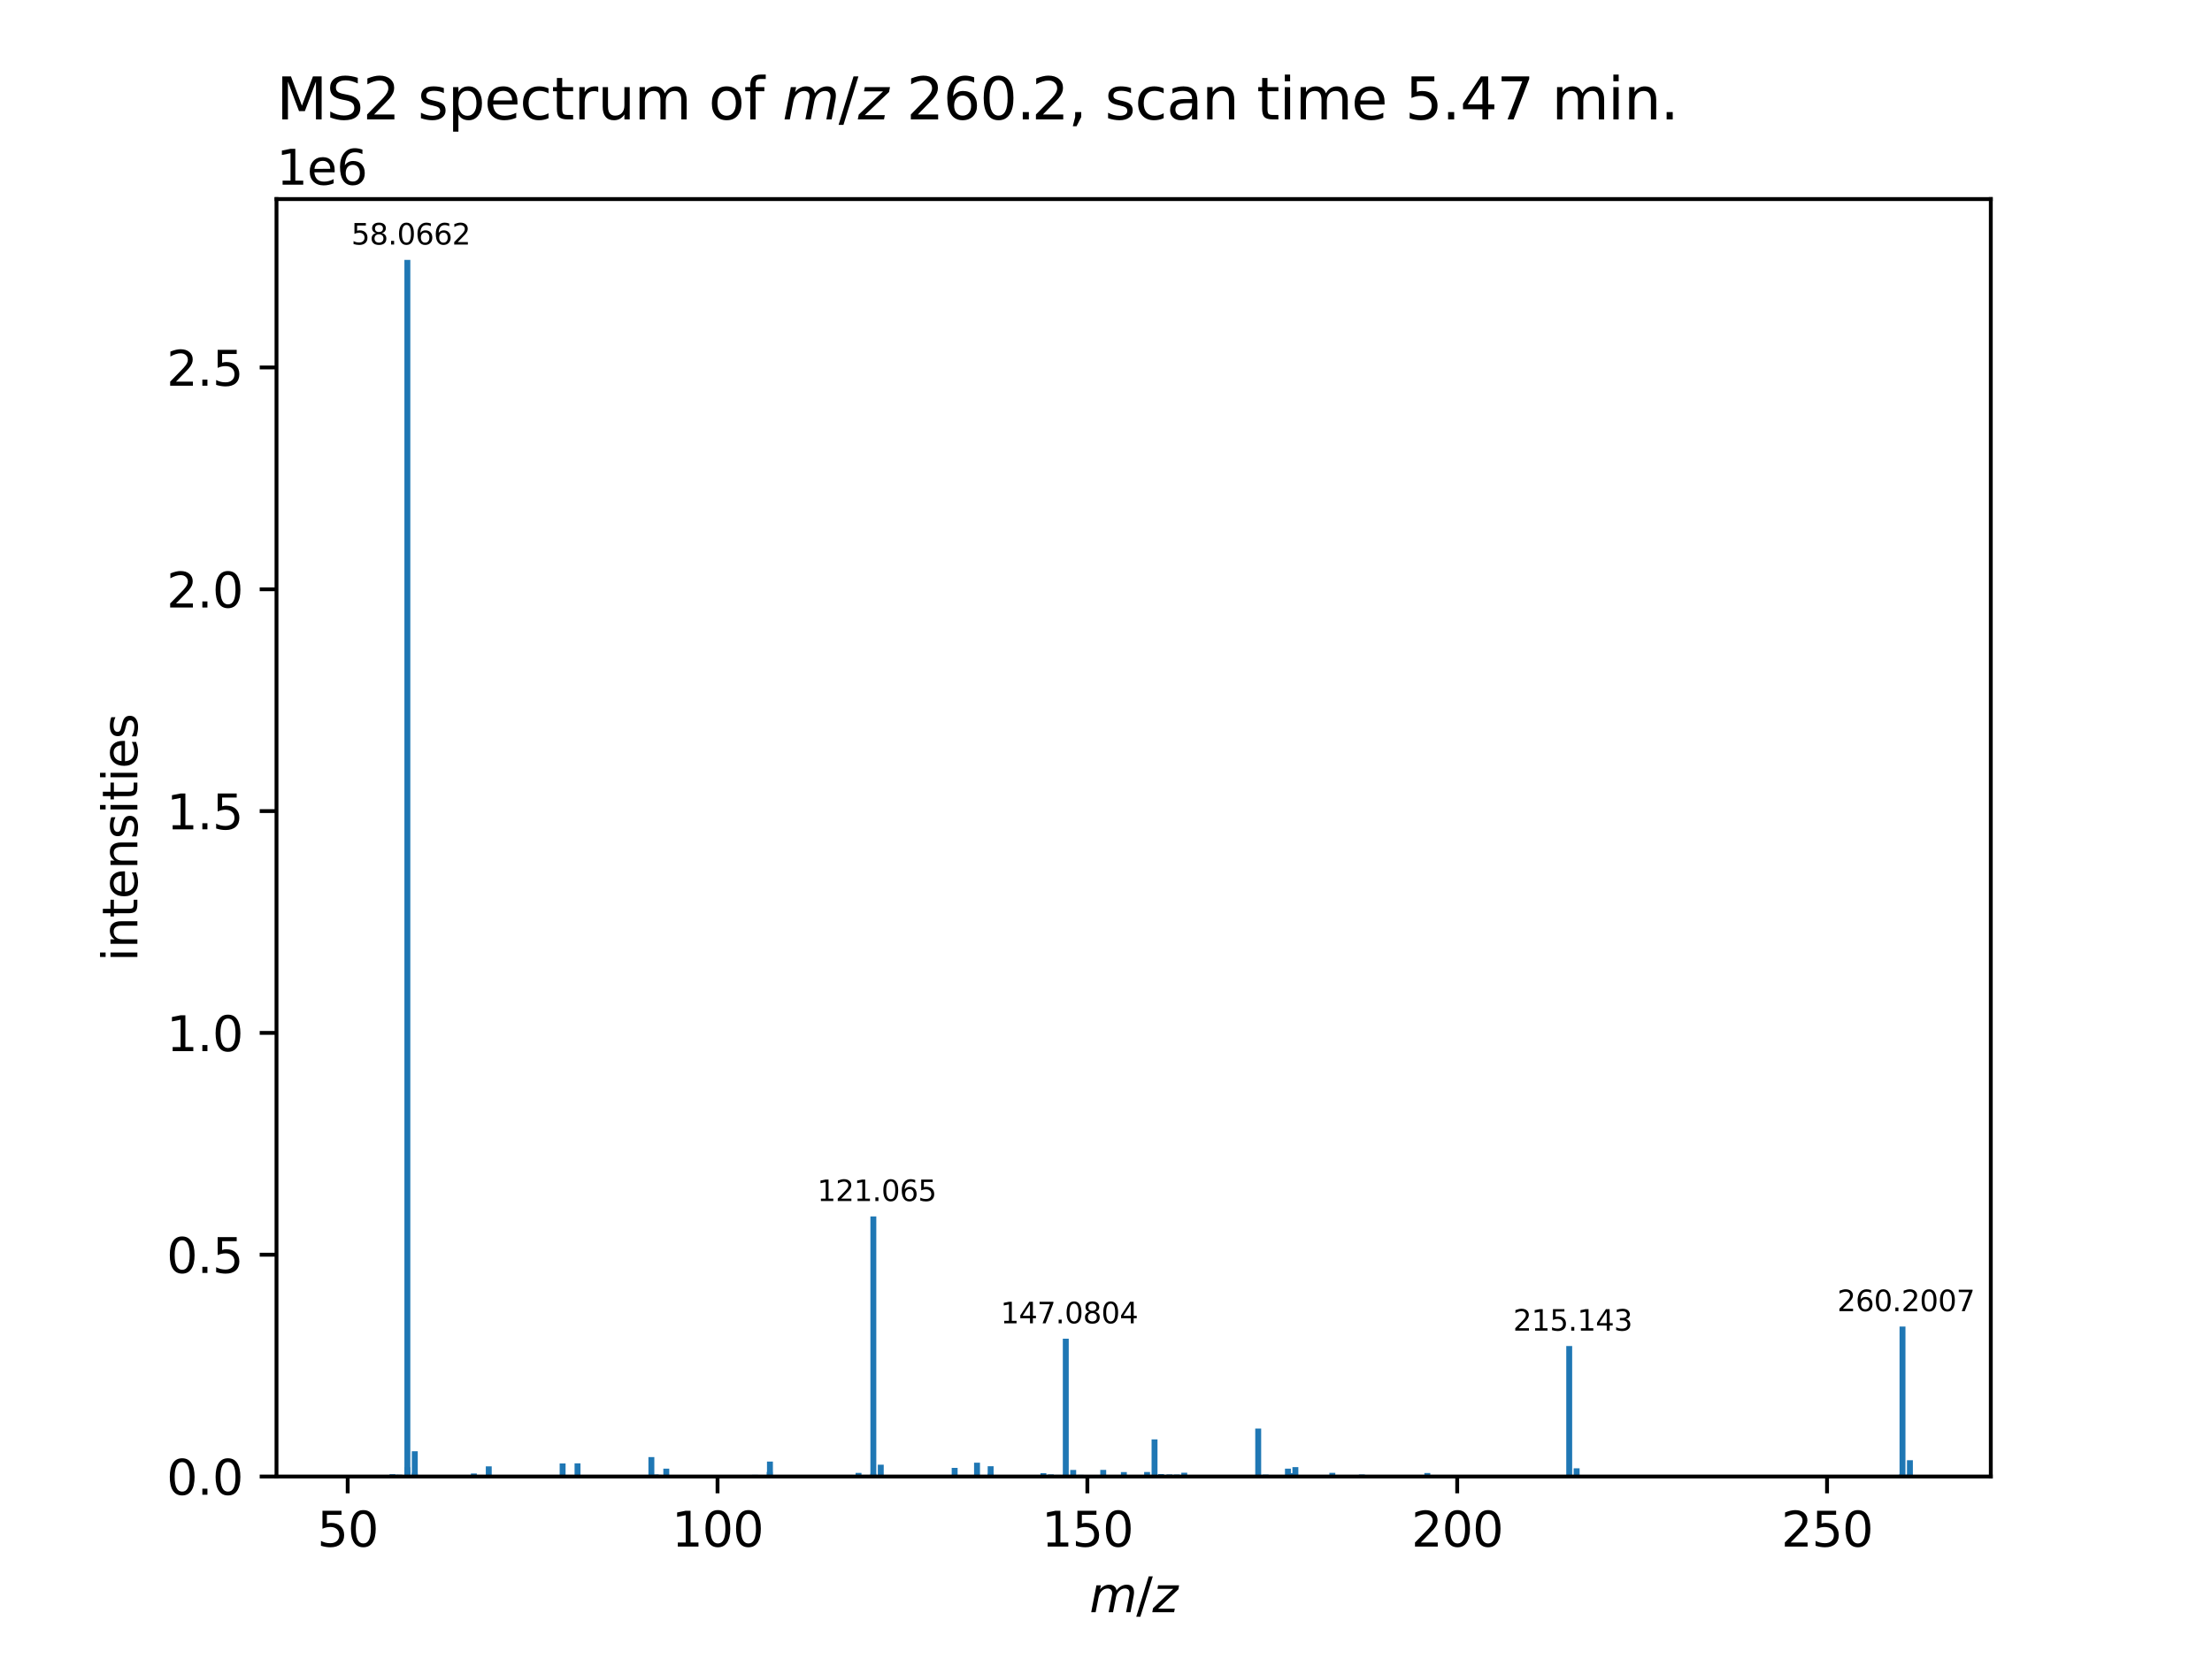 <?xml version="1.0" encoding="utf-8" standalone="no"?>
<!DOCTYPE svg PUBLIC "-//W3C//DTD SVG 1.1//EN"
  "http://www.w3.org/Graphics/SVG/1.1/DTD/svg11.dtd">
<svg xmlns:xlink="http://www.w3.org/1999/xlink" width="460.8pt" height="345.6pt" viewBox="0 0 460.8 345.6" xmlns="http://www.w3.org/2000/svg" version="1.1">
 <defs>
  <style type="text/css">*{stroke-linejoin: round; stroke-linecap: butt}</style>
 </defs>
 <g id="figure_1">
  <g id="patch_1">
   <path d="M 0 345.6 
L 460.8 345.6 
L 460.8 0 
L 0 0 
z
" style="fill: #ffffff"/>
  </g>
  <g id="axes_1">
   <g id="patch_2">
    <path d="M 57.6 307.584 
L 414.72 307.584 
L 414.72 41.472 
L 57.6 41.472 
z
" style="fill: #ffffff"/>
   </g>
   <g id="patch_3">
    <path d="M 73.833 307.584 
L 75.065 307.584 
L 75.065 307.311 
L 73.833 307.311 
z
" clip-path="url(#pc9eeae35b8)" style="fill: #1f77b4"/>
   </g>
   <g id="patch_4">
    <path d="M 77.096 307.584 
L 78.329 307.584 
L 78.329 307.273 
L 77.096 307.273 
z
" clip-path="url(#pc9eeae35b8)" style="fill: #1f77b4"/>
   </g>
   <g id="patch_5">
    <path d="M 81.14 307.584 
L 82.372 307.584 
L 82.372 307.104 
L 81.14 307.104 
z
" clip-path="url(#pc9eeae35b8)" style="fill: #1f77b4"/>
   </g>
   <g id="patch_6">
    <path d="M 81.764 307.584 
L 82.996 307.584 
L 82.996 307.235 
L 81.764 307.235 
z
" clip-path="url(#pc9eeae35b8)" style="fill: #1f77b4"/>
   </g>
   <g id="patch_7">
    <path d="M 82.55 307.584 
L 83.783 307.584 
L 83.783 307.216 
L 82.55 307.216 
z
" clip-path="url(#pc9eeae35b8)" style="fill: #1f77b4"/>
   </g>
   <g id="patch_8">
    <path d="M 84.234 307.584 
L 85.467 307.584 
L 85.467 307.084 
L 84.234 307.084 
z
" clip-path="url(#pc9eeae35b8)" style="fill: #1f77b4"/>
   </g>
   <g id="patch_9">
    <path d="M 84.236 307.584 
L 85.469 307.584 
L 85.469 305.643 
L 84.236 305.643 
z
" clip-path="url(#pc9eeae35b8)" style="fill: #1f77b4"/>
   </g>
   <g id="patch_10">
    <path d="M 84.246 307.584 
L 85.479 307.584 
L 85.479 54.144 
L 84.246 54.144 
z
" clip-path="url(#pc9eeae35b8)" style="fill: #1f77b4"/>
   </g>
   <g id="patch_11">
    <path d="M 84.255 307.584 
L 85.488 307.584 
L 85.488 306.393 
L 84.255 306.393 
z
" clip-path="url(#pc9eeae35b8)" style="fill: #1f77b4"/>
   </g>
   <g id="patch_12">
    <path d="M 84.256 307.584 
L 85.489 307.584 
L 85.489 307.229 
L 84.256 307.229 
z
" clip-path="url(#pc9eeae35b8)" style="fill: #1f77b4"/>
   </g>
   <g id="patch_13">
    <path d="M 85.782 307.584 
L 87.014 307.584 
L 87.014 306.808 
L 85.782 306.808 
z
" clip-path="url(#pc9eeae35b8)" style="fill: #1f77b4"/>
   </g>
   <g id="patch_14">
    <path d="M 85.792 307.584 
L 87.024 307.584 
L 87.024 302.325 
L 85.792 302.325 
z
" clip-path="url(#pc9eeae35b8)" style="fill: #1f77b4"/>
   </g>
   <g id="patch_15">
    <path d="M 85.796 307.584 
L 87.029 307.584 
L 87.029 307.148 
L 85.796 307.148 
z
" clip-path="url(#pc9eeae35b8)" style="fill: #1f77b4"/>
   </g>
   <g id="patch_16">
    <path d="M 93.163 307.584 
L 94.396 307.584 
L 94.396 307.333 
L 93.163 307.333 
z
" clip-path="url(#pc9eeae35b8)" style="fill: #1f77b4"/>
   </g>
   <g id="patch_17">
    <path d="M 98.097 307.584 
L 99.329 307.584 
L 99.329 306.956 
L 98.097 306.956 
z
" clip-path="url(#pc9eeae35b8)" style="fill: #1f77b4"/>
   </g>
   <g id="patch_18">
    <path d="M 101.202 307.584 
L 102.435 307.584 
L 102.435 305.467 
L 101.202 305.467 
z
" clip-path="url(#pc9eeae35b8)" style="fill: #1f77b4"/>
   </g>
   <g id="patch_19">
    <path d="M 107.134 307.584 
L 108.367 307.584 
L 108.367 307.323 
L 107.134 307.323 
z
" clip-path="url(#pc9eeae35b8)" style="fill: #1f77b4"/>
   </g>
   <g id="patch_20">
    <path d="M 116.587 307.584 
L 117.82 307.584 
L 117.82 304.866 
L 116.587 304.866 
z
" clip-path="url(#pc9eeae35b8)" style="fill: #1f77b4"/>
   </g>
   <g id="patch_21">
    <path d="M 119.692 307.584 
L 120.925 307.584 
L 120.925 304.838 
L 119.692 304.838 
z
" clip-path="url(#pc9eeae35b8)" style="fill: #1f77b4"/>
   </g>
   <g id="patch_22">
    <path d="M 129.513 307.584 
L 130.746 307.584 
L 130.746 307.286 
L 129.513 307.286 
z
" clip-path="url(#pc9eeae35b8)" style="fill: #1f77b4"/>
   </g>
   <g id="patch_23">
    <path d="M 134.464 307.584 
L 135.696 307.584 
L 135.696 307.292 
L 134.464 307.292 
z
" clip-path="url(#pc9eeae35b8)" style="fill: #1f77b4"/>
   </g>
   <g id="patch_24">
    <path d="M 135.077 307.584 
L 136.31 307.584 
L 136.31 303.54 
L 135.077 303.54 
z
" clip-path="url(#pc9eeae35b8)" style="fill: #1f77b4"/>
   </g>
   <g id="patch_25">
    <path d="M 135.976 307.584 
L 137.209 307.584 
L 137.209 307.164 
L 135.976 307.164 
z
" clip-path="url(#pc9eeae35b8)" style="fill: #1f77b4"/>
   </g>
   <g id="patch_26">
    <path d="M 136.624 307.584 
L 137.856 307.584 
L 137.856 307.242 
L 136.624 307.242 
z
" clip-path="url(#pc9eeae35b8)" style="fill: #1f77b4"/>
   </g>
   <g id="patch_27">
    <path d="M 138.183 307.584 
L 139.415 307.584 
L 139.415 305.95 
L 138.183 305.95 
z
" clip-path="url(#pc9eeae35b8)" style="fill: #1f77b4"/>
   </g>
   <g id="patch_28">
    <path d="M 152.376 307.584 
L 153.608 307.584 
L 153.608 307.287 
L 152.376 307.287 
z
" clip-path="url(#pc9eeae35b8)" style="fill: #1f77b4"/>
   </g>
   <g id="patch_29">
    <path d="M 156.673 307.584 
L 157.906 307.584 
L 157.906 307.24 
L 156.673 307.24 
z
" clip-path="url(#pc9eeae35b8)" style="fill: #1f77b4"/>
   </g>
   <g id="patch_30">
    <path d="M 159.723 307.584 
L 160.955 307.584 
L 160.955 306.635 
L 159.723 306.635 
z
" clip-path="url(#pc9eeae35b8)" style="fill: #1f77b4"/>
   </g>
   <g id="patch_31">
    <path d="M 159.779 307.584 
L 161.011 307.584 
L 161.011 304.477 
L 159.779 304.477 
z
" clip-path="url(#pc9eeae35b8)" style="fill: #1f77b4"/>
   </g>
   <g id="patch_32">
    <path d="M 178.23 307.584 
L 179.463 307.584 
L 179.463 306.826 
L 178.23 306.826 
z
" clip-path="url(#pc9eeae35b8)" style="fill: #1f77b4"/>
   </g>
   <g id="patch_33">
    <path d="M 181.308 307.584 
L 182.541 307.584 
L 182.541 306.998 
L 181.308 306.998 
z
" clip-path="url(#pc9eeae35b8)" style="fill: #1f77b4"/>
   </g>
   <g id="patch_34">
    <path d="M 181.319 307.584 
L 182.551 307.584 
L 182.551 253.401 
L 181.319 253.401 
z
" clip-path="url(#pc9eeae35b8)" style="fill: #1f77b4"/>
   </g>
   <g id="patch_35">
    <path d="M 182.864 307.584 
L 184.097 307.584 
L 184.097 305.126 
L 182.864 305.126 
z
" clip-path="url(#pc9eeae35b8)" style="fill: #1f77b4"/>
   </g>
   <g id="patch_36">
    <path d="M 198.256 307.584 
L 199.488 307.584 
L 199.488 305.79 
L 198.256 305.79 
z
" clip-path="url(#pc9eeae35b8)" style="fill: #1f77b4"/>
   </g>
   <g id="patch_37">
    <path d="M 202.915 307.584 
L 204.147 307.584 
L 204.147 304.702 
L 202.915 304.702 
z
" clip-path="url(#pc9eeae35b8)" style="fill: #1f77b4"/>
   </g>
   <g id="patch_38">
    <path d="M 205.752 307.584 
L 206.984 307.584 
L 206.984 305.444 
L 205.752 305.444 
z
" clip-path="url(#pc9eeae35b8)" style="fill: #1f77b4"/>
   </g>
   <g id="patch_39">
    <path d="M 205.766 307.584 
L 206.999 307.584 
L 206.999 306.972 
L 205.766 306.972 
z
" clip-path="url(#pc9eeae35b8)" style="fill: #1f77b4"/>
   </g>
   <g id="patch_40">
    <path d="M 216.746 307.584 
L 217.978 307.584 
L 217.978 306.895 
L 216.746 306.895 
z
" clip-path="url(#pc9eeae35b8)" style="fill: #1f77b4"/>
   </g>
   <g id="patch_41">
    <path d="M 218.3 307.584 
L 219.532 307.584 
L 219.532 307.15 
L 218.3 307.15 
z
" clip-path="url(#pc9eeae35b8)" style="fill: #1f77b4"/>
   </g>
   <g id="patch_42">
    <path d="M 219.876 307.584 
L 221.109 307.584 
L 221.109 307.249 
L 219.876 307.249 
z
" clip-path="url(#pc9eeae35b8)" style="fill: #1f77b4"/>
   </g>
   <g id="patch_43">
    <path d="M 221.385 307.584 
L 222.618 307.584 
L 222.618 307.183 
L 221.385 307.183 
z
" clip-path="url(#pc9eeae35b8)" style="fill: #1f77b4"/>
   </g>
   <g id="patch_44">
    <path d="M 221.391 307.584 
L 222.624 307.584 
L 222.624 307.218 
L 221.391 307.218 
z
" clip-path="url(#pc9eeae35b8)" style="fill: #1f77b4"/>
   </g>
   <g id="patch_45">
    <path d="M 221.405 307.584 
L 222.638 307.584 
L 222.638 278.871 
L 221.405 278.871 
z
" clip-path="url(#pc9eeae35b8)" style="fill: #1f77b4"/>
   </g>
   <g id="patch_46">
    <path d="M 222.951 307.584 
L 224.184 307.584 
L 224.184 306.219 
L 222.951 306.219 
z
" clip-path="url(#pc9eeae35b8)" style="fill: #1f77b4"/>
   </g>
   <g id="patch_47">
    <path d="M 224.511 307.584 
L 225.744 307.584 
L 225.744 307.241 
L 224.511 307.241 
z
" clip-path="url(#pc9eeae35b8)" style="fill: #1f77b4"/>
   </g>
   <g id="patch_48">
    <path d="M 229.206 307.584 
L 230.439 307.584 
L 230.439 306.205 
L 229.206 306.205 
z
" clip-path="url(#pc9eeae35b8)" style="fill: #1f77b4"/>
   </g>
   <g id="patch_49">
    <path d="M 233.503 307.584 
L 234.736 307.584 
L 234.736 306.654 
L 233.503 306.654 
z
" clip-path="url(#pc9eeae35b8)" style="fill: #1f77b4"/>
   </g>
   <g id="patch_50">
    <path d="M 238.342 307.584 
L 239.575 307.584 
L 239.575 306.653 
L 238.342 306.653 
z
" clip-path="url(#pc9eeae35b8)" style="fill: #1f77b4"/>
   </g>
   <g id="patch_51">
    <path d="M 239.895 307.584 
L 241.128 307.584 
L 241.128 299.852 
L 239.895 299.852 
z
" clip-path="url(#pc9eeae35b8)" style="fill: #1f77b4"/>
   </g>
   <g id="patch_52">
    <path d="M 241.265 307.584 
L 242.498 307.584 
L 242.498 307.073 
L 241.265 307.073 
z
" clip-path="url(#pc9eeae35b8)" style="fill: #1f77b4"/>
   </g>
   <g id="patch_53">
    <path d="M 243.002 307.584 
L 244.235 307.584 
L 244.235 307.155 
L 243.002 307.155 
z
" clip-path="url(#pc9eeae35b8)" style="fill: #1f77b4"/>
   </g>
   <g id="patch_54">
    <path d="M 244.534 307.584 
L 245.767 307.584 
L 245.767 307.173 
L 244.534 307.173 
z
" clip-path="url(#pc9eeae35b8)" style="fill: #1f77b4"/>
   </g>
   <g id="patch_55">
    <path d="M 246.088 307.584 
L 247.321 307.584 
L 247.321 306.793 
L 246.088 306.793 
z
" clip-path="url(#pc9eeae35b8)" style="fill: #1f77b4"/>
   </g>
   <g id="patch_56">
    <path d="M 261.491 307.584 
L 262.724 307.584 
L 262.724 297.588 
L 261.491 297.588 
z
" clip-path="url(#pc9eeae35b8)" style="fill: #1f77b4"/>
   </g>
   <g id="patch_57">
    <path d="M 263.038 307.584 
L 264.271 307.584 
L 264.271 307.191 
L 263.038 307.191 
z
" clip-path="url(#pc9eeae35b8)" style="fill: #1f77b4"/>
   </g>
   <g id="patch_58">
    <path d="M 267.684 307.584 
L 268.917 307.584 
L 268.917 305.941 
L 267.684 305.941 
z
" clip-path="url(#pc9eeae35b8)" style="fill: #1f77b4"/>
   </g>
   <g id="patch_59">
    <path d="M 268.86 307.584 
L 270.093 307.584 
L 270.093 306.879 
L 268.86 306.879 
z
" clip-path="url(#pc9eeae35b8)" style="fill: #1f77b4"/>
   </g>
   <g id="patch_60">
    <path d="M 269.236 307.584 
L 270.469 307.584 
L 270.469 305.625 
L 269.236 305.625 
z
" clip-path="url(#pc9eeae35b8)" style="fill: #1f77b4"/>
   </g>
   <g id="patch_61">
    <path d="M 276.932 307.584 
L 278.165 307.584 
L 278.165 306.82 
L 276.932 306.82 
z
" clip-path="url(#pc9eeae35b8)" style="fill: #1f77b4"/>
   </g>
   <g id="patch_62">
    <path d="M 283.087 307.584 
L 284.32 307.584 
L 284.32 307.161 
L 283.087 307.161 
z
" clip-path="url(#pc9eeae35b8)" style="fill: #1f77b4"/>
   </g>
   <g id="patch_63">
    <path d="M 291.065 307.584 
L 292.298 307.584 
L 292.298 307.265 
L 291.065 307.265 
z
" clip-path="url(#pc9eeae35b8)" style="fill: #1f77b4"/>
   </g>
   <g id="patch_64">
    <path d="M 296.721 307.584 
L 297.954 307.584 
L 297.954 306.851 
L 296.721 306.851 
z
" clip-path="url(#pc9eeae35b8)" style="fill: #1f77b4"/>
   </g>
   <g id="patch_65">
    <path d="M 326.28 307.584 
L 327.513 307.584 
L 327.513 280.4 
L 326.28 280.4 
z
" clip-path="url(#pc9eeae35b8)" style="fill: #1f77b4"/>
   </g>
   <g id="patch_66">
    <path d="M 327.826 307.584 
L 329.059 307.584 
L 329.059 305.875 
L 327.826 305.875 
z
" clip-path="url(#pc9eeae35b8)" style="fill: #1f77b4"/>
   </g>
   <g id="patch_67">
    <path d="M 395.663 307.584 
L 396.895 307.584 
L 396.895 307.051 
L 395.663 307.051 
z
" clip-path="url(#pc9eeae35b8)" style="fill: #1f77b4"/>
   </g>
   <g id="patch_68">
    <path d="M 395.708 307.584 
L 396.941 307.584 
L 396.941 276.343 
L 395.708 276.343 
z
" clip-path="url(#pc9eeae35b8)" style="fill: #1f77b4"/>
   </g>
   <g id="patch_69">
    <path d="M 397.142 307.584 
L 398.374 307.584 
L 398.374 307.154 
L 397.142 307.154 
z
" clip-path="url(#pc9eeae35b8)" style="fill: #1f77b4"/>
   </g>
   <g id="patch_70">
    <path d="M 397.255 307.584 
L 398.487 307.584 
L 398.487 304.188 
L 397.255 304.188 
z
" clip-path="url(#pc9eeae35b8)" style="fill: #1f77b4"/>
   </g>
   <g id="matplotlib.axis_1">
    <g id="xtick_1">
     <g id="line2d_1">
      <defs>
       <path id="m22ccb21eb6" d="M 0 0 
L 0 3.5 
" style="stroke: #000000; stroke-width: 0.8"/>
      </defs>
      <g>
       <use xlink:href="#m22ccb21eb6" x="72.433" y="307.584" style="stroke: #000000; stroke-width: 0.8"/>
      </g>
     </g>
     <g id="text_1">
      <!-- 50 -->
      <g transform="translate(66.071 322.182) scale(0.1 -0.1)">
       <defs>
        <path id="DejaVuSans-35" d="M 691 4666 
L 3169 4666 
L 3169 4134 
L 1269 4134 
L 1269 2991 
Q 1406 3038 1543 3061 
Q 1681 3084 1819 3084 
Q 2600 3084 3056 2656 
Q 3513 2228 3513 1497 
Q 3513 744 3044 326 
Q 2575 -91 1722 -91 
Q 1428 -91 1123 -41 
Q 819 9 494 109 
L 494 744 
Q 775 591 1075 516 
Q 1375 441 1709 441 
Q 2250 441 2565 725 
Q 2881 1009 2881 1497 
Q 2881 1984 2565 2268 
Q 2250 2553 1709 2553 
Q 1456 2553 1204 2497 
Q 953 2441 691 2322 
L 691 4666 
z
" transform="scale(0.016)"/>
        <path id="DejaVuSans-30" d="M 2034 4250 
Q 1547 4250 1301 3770 
Q 1056 3291 1056 2328 
Q 1056 1369 1301 889 
Q 1547 409 2034 409 
Q 2525 409 2770 889 
Q 3016 1369 3016 2328 
Q 3016 3291 2770 3770 
Q 2525 4250 2034 4250 
z
M 2034 4750 
Q 2819 4750 3233 4129 
Q 3647 3509 3647 2328 
Q 3647 1150 3233 529 
Q 2819 -91 2034 -91 
Q 1250 -91 836 529 
Q 422 1150 422 2328 
Q 422 3509 836 4129 
Q 1250 4750 2034 4750 
z
" transform="scale(0.016)"/>
       </defs>
       <use xlink:href="#DejaVuSans-35"/>
       <use xlink:href="#DejaVuSans-30" x="63.623"/>
      </g>
     </g>
    </g>
    <g id="xtick_2">
     <g id="line2d_2">
      <g>
       <use xlink:href="#m22ccb21eb6" x="149.477" y="307.584" style="stroke: #000000; stroke-width: 0.8"/>
      </g>
     </g>
     <g id="text_2">
      <!-- 100 -->
      <g transform="translate(139.933 322.182) scale(0.1 -0.1)">
       <defs>
        <path id="DejaVuSans-31" d="M 794 531 
L 1825 531 
L 1825 4091 
L 703 3866 
L 703 4441 
L 1819 4666 
L 2450 4666 
L 2450 531 
L 3481 531 
L 3481 0 
L 794 0 
L 794 531 
z
" transform="scale(0.016)"/>
       </defs>
       <use xlink:href="#DejaVuSans-31"/>
       <use xlink:href="#DejaVuSans-30" x="63.623"/>
       <use xlink:href="#DejaVuSans-30" x="127.246"/>
      </g>
     </g>
    </g>
    <g id="xtick_3">
     <g id="line2d_3">
      <g>
       <use xlink:href="#m22ccb21eb6" x="226.52" y="307.584" style="stroke: #000000; stroke-width: 0.8"/>
      </g>
     </g>
     <g id="text_3">
      <!-- 150 -->
      <g transform="translate(216.976 322.182) scale(0.1 -0.1)">
       <use xlink:href="#DejaVuSans-31"/>
       <use xlink:href="#DejaVuSans-35" x="63.623"/>
       <use xlink:href="#DejaVuSans-30" x="127.246"/>
      </g>
     </g>
    </g>
    <g id="xtick_4">
     <g id="line2d_4">
      <g>
       <use xlink:href="#m22ccb21eb6" x="303.563" y="307.584" style="stroke: #000000; stroke-width: 0.8"/>
      </g>
     </g>
     <g id="text_4">
      <!-- 200 -->
      <g transform="translate(294.02 322.182) scale(0.1 -0.1)">
       <defs>
        <path id="DejaVuSans-32" d="M 1228 531 
L 3431 531 
L 3431 0 
L 469 0 
L 469 531 
Q 828 903 1448 1529 
Q 2069 2156 2228 2338 
Q 2531 2678 2651 2914 
Q 2772 3150 2772 3378 
Q 2772 3750 2511 3984 
Q 2250 4219 1831 4219 
Q 1534 4219 1204 4116 
Q 875 4013 500 3803 
L 500 4441 
Q 881 4594 1212 4672 
Q 1544 4750 1819 4750 
Q 2544 4750 2975 4387 
Q 3406 4025 3406 3419 
Q 3406 3131 3298 2873 
Q 3191 2616 2906 2266 
Q 2828 2175 2409 1742 
Q 1991 1309 1228 531 
z
" transform="scale(0.016)"/>
       </defs>
       <use xlink:href="#DejaVuSans-32"/>
       <use xlink:href="#DejaVuSans-30" x="63.623"/>
       <use xlink:href="#DejaVuSans-30" x="127.246"/>
      </g>
     </g>
    </g>
    <g id="xtick_5">
     <g id="line2d_5">
      <g>
       <use xlink:href="#m22ccb21eb6" x="380.607" y="307.584" style="stroke: #000000; stroke-width: 0.8"/>
      </g>
     </g>
     <g id="text_5">
      <!-- 250 -->
      <g transform="translate(371.063 322.182) scale(0.1 -0.1)">
       <use xlink:href="#DejaVuSans-32"/>
       <use xlink:href="#DejaVuSans-35" x="63.623"/>
       <use xlink:href="#DejaVuSans-30" x="127.246"/>
      </g>
     </g>
    </g>
    <g id="text_6">
     <!-- ${m/z}$ -->
     <g transform="translate(226.96 335.861) scale(0.1 -0.1)">
      <defs>
       <path id="DejaVuSans-Oblique-6d" d="M 5747 2113 
L 5338 0 
L 4763 0 
L 5166 2094 
Q 5191 2228 5203 2325 
Q 5216 2422 5216 2491 
Q 5216 2772 5059 2928 
Q 4903 3084 4622 3084 
Q 4203 3084 3875 2770 
Q 3547 2456 3450 1953 
L 3066 0 
L 2491 0 
L 2900 2094 
Q 2925 2209 2937 2307 
Q 2950 2406 2950 2484 
Q 2950 2769 2794 2926 
Q 2638 3084 2363 3084 
Q 1938 3084 1609 2770 
Q 1281 2456 1184 1953 
L 800 0 
L 225 0 
L 909 3500 
L 1484 3500 
L 1375 2956 
Q 1609 3263 1923 3423 
Q 2238 3584 2597 3584 
Q 2978 3584 3223 3384 
Q 3469 3184 3519 2828 
Q 3781 3197 4126 3390 
Q 4472 3584 4856 3584 
Q 5306 3584 5551 3325 
Q 5797 3066 5797 2591 
Q 5797 2488 5784 2364 
Q 5772 2241 5747 2113 
z
" transform="scale(0.016)"/>
       <path id="DejaVuSans-2f" d="M 1625 4666 
L 2156 4666 
L 531 -594 
L 0 -594 
L 1625 4666 
z
" transform="scale(0.016)"/>
       <path id="DejaVuSans-Oblique-7a" d="M 744 3500 
L 3475 3500 
L 3372 2975 
L 738 459 
L 2913 459 
L 2822 0 
L -19 0 
L 84 525 
L 2719 3041 
L 653 3041 
L 744 3500 
z
" transform="scale(0.016)"/>
      </defs>
      <use xlink:href="#DejaVuSans-Oblique-6d" transform="translate(0 0.094)"/>
      <use xlink:href="#DejaVuSans-2f" transform="translate(97.412 0.094)"/>
      <use xlink:href="#DejaVuSans-Oblique-7a" transform="translate(131.104 0.094)"/>
     </g>
    </g>
   </g>
   <g id="matplotlib.axis_2">
    <g id="ytick_1">
     <g id="line2d_6">
      <defs>
       <path id="m7521a95cd9" d="M 0 0 
L -3.5 0 
" style="stroke: #000000; stroke-width: 0.8"/>
      </defs>
      <g>
       <use xlink:href="#m7521a95cd9" x="57.6" y="307.584" style="stroke: #000000; stroke-width: 0.8"/>
      </g>
     </g>
     <g id="text_7">
      <!-- 0.0 -->
      <g transform="translate(34.697 311.383) scale(0.1 -0.1)">
       <defs>
        <path id="DejaVuSans-2e" d="M 684 794 
L 1344 794 
L 1344 0 
L 684 0 
L 684 794 
z
" transform="scale(0.016)"/>
       </defs>
       <use xlink:href="#DejaVuSans-30"/>
       <use xlink:href="#DejaVuSans-2e" x="63.623"/>
       <use xlink:href="#DejaVuSans-30" x="95.41"/>
      </g>
     </g>
    </g>
    <g id="ytick_2">
     <g id="line2d_7">
      <g>
       <use xlink:href="#m7521a95cd9" x="57.6" y="261.378" style="stroke: #000000; stroke-width: 0.8"/>
      </g>
     </g>
     <g id="text_8">
      <!-- 0.5 -->
      <g transform="translate(34.697 265.177) scale(0.1 -0.1)">
       <use xlink:href="#DejaVuSans-30"/>
       <use xlink:href="#DejaVuSans-2e" x="63.623"/>
       <use xlink:href="#DejaVuSans-35" x="95.41"/>
      </g>
     </g>
    </g>
    <g id="ytick_3">
     <g id="line2d_8">
      <g>
       <use xlink:href="#m7521a95cd9" x="57.6" y="215.171" style="stroke: #000000; stroke-width: 0.8"/>
      </g>
     </g>
     <g id="text_9">
      <!-- 1.0 -->
      <g transform="translate(34.697 218.971) scale(0.1 -0.1)">
       <use xlink:href="#DejaVuSans-31"/>
       <use xlink:href="#DejaVuSans-2e" x="63.623"/>
       <use xlink:href="#DejaVuSans-30" x="95.41"/>
      </g>
     </g>
    </g>
    <g id="ytick_4">
     <g id="line2d_9">
      <g>
       <use xlink:href="#m7521a95cd9" x="57.6" y="168.965" style="stroke: #000000; stroke-width: 0.8"/>
      </g>
     </g>
     <g id="text_10">
      <!-- 1.5 -->
      <g transform="translate(34.697 172.764) scale(0.1 -0.1)">
       <use xlink:href="#DejaVuSans-31"/>
       <use xlink:href="#DejaVuSans-2e" x="63.623"/>
       <use xlink:href="#DejaVuSans-35" x="95.41"/>
      </g>
     </g>
    </g>
    <g id="ytick_5">
     <g id="line2d_10">
      <g>
       <use xlink:href="#m7521a95cd9" x="57.6" y="122.759" style="stroke: #000000; stroke-width: 0.8"/>
      </g>
     </g>
     <g id="text_11">
      <!-- 2.0 -->
      <g transform="translate(34.697 126.558) scale(0.1 -0.1)">
       <use xlink:href="#DejaVuSans-32"/>
       <use xlink:href="#DejaVuSans-2e" x="63.623"/>
       <use xlink:href="#DejaVuSans-30" x="95.41"/>
      </g>
     </g>
    </g>
    <g id="ytick_6">
     <g id="line2d_11">
      <g>
       <use xlink:href="#m7521a95cd9" x="57.6" y="76.552" style="stroke: #000000; stroke-width: 0.8"/>
      </g>
     </g>
     <g id="text_12">
      <!-- 2.5 -->
      <g transform="translate(34.697 80.351) scale(0.1 -0.1)">
       <use xlink:href="#DejaVuSans-32"/>
       <use xlink:href="#DejaVuSans-2e" x="63.623"/>
       <use xlink:href="#DejaVuSans-35" x="95.41"/>
      </g>
     </g>
    </g>
    <g id="text_13">
     <!-- intensities -->
     <g transform="translate(28.617 200.315) rotate(-90) scale(0.1 -0.1)">
      <defs>
       <path id="DejaVuSans-69" d="M 603 3500 
L 1178 3500 
L 1178 0 
L 603 0 
L 603 3500 
z
M 603 4863 
L 1178 4863 
L 1178 4134 
L 603 4134 
L 603 4863 
z
" transform="scale(0.016)"/>
       <path id="DejaVuSans-6e" d="M 3513 2113 
L 3513 0 
L 2938 0 
L 2938 2094 
Q 2938 2591 2744 2837 
Q 2550 3084 2163 3084 
Q 1697 3084 1428 2787 
Q 1159 2491 1159 1978 
L 1159 0 
L 581 0 
L 581 3500 
L 1159 3500 
L 1159 2956 
Q 1366 3272 1645 3428 
Q 1925 3584 2291 3584 
Q 2894 3584 3203 3211 
Q 3513 2838 3513 2113 
z
" transform="scale(0.016)"/>
       <path id="DejaVuSans-74" d="M 1172 4494 
L 1172 3500 
L 2356 3500 
L 2356 3053 
L 1172 3053 
L 1172 1153 
Q 1172 725 1289 603 
Q 1406 481 1766 481 
L 2356 481 
L 2356 0 
L 1766 0 
Q 1100 0 847 248 
Q 594 497 594 1153 
L 594 3053 
L 172 3053 
L 172 3500 
L 594 3500 
L 594 4494 
L 1172 4494 
z
" transform="scale(0.016)"/>
       <path id="DejaVuSans-65" d="M 3597 1894 
L 3597 1613 
L 953 1613 
Q 991 1019 1311 708 
Q 1631 397 2203 397 
Q 2534 397 2845 478 
Q 3156 559 3463 722 
L 3463 178 
Q 3153 47 2828 -22 
Q 2503 -91 2169 -91 
Q 1331 -91 842 396 
Q 353 884 353 1716 
Q 353 2575 817 3079 
Q 1281 3584 2069 3584 
Q 2775 3584 3186 3129 
Q 3597 2675 3597 1894 
z
M 3022 2063 
Q 3016 2534 2758 2815 
Q 2500 3097 2075 3097 
Q 1594 3097 1305 2825 
Q 1016 2553 972 2059 
L 3022 2063 
z
" transform="scale(0.016)"/>
       <path id="DejaVuSans-73" d="M 2834 3397 
L 2834 2853 
Q 2591 2978 2328 3040 
Q 2066 3103 1784 3103 
Q 1356 3103 1142 2972 
Q 928 2841 928 2578 
Q 928 2378 1081 2264 
Q 1234 2150 1697 2047 
L 1894 2003 
Q 2506 1872 2764 1633 
Q 3022 1394 3022 966 
Q 3022 478 2636 193 
Q 2250 -91 1575 -91 
Q 1294 -91 989 -36 
Q 684 19 347 128 
L 347 722 
Q 666 556 975 473 
Q 1284 391 1588 391 
Q 1994 391 2212 530 
Q 2431 669 2431 922 
Q 2431 1156 2273 1281 
Q 2116 1406 1581 1522 
L 1381 1569 
Q 847 1681 609 1914 
Q 372 2147 372 2553 
Q 372 3047 722 3315 
Q 1072 3584 1716 3584 
Q 2034 3584 2315 3537 
Q 2597 3491 2834 3397 
z
" transform="scale(0.016)"/>
      </defs>
      <use xlink:href="#DejaVuSans-69"/>
      <use xlink:href="#DejaVuSans-6e" x="27.783"/>
      <use xlink:href="#DejaVuSans-74" x="91.162"/>
      <use xlink:href="#DejaVuSans-65" x="130.371"/>
      <use xlink:href="#DejaVuSans-6e" x="191.895"/>
      <use xlink:href="#DejaVuSans-73" x="255.273"/>
      <use xlink:href="#DejaVuSans-69" x="307.373"/>
      <use xlink:href="#DejaVuSans-74" x="335.156"/>
      <use xlink:href="#DejaVuSans-69" x="374.365"/>
      <use xlink:href="#DejaVuSans-65" x="402.148"/>
      <use xlink:href="#DejaVuSans-73" x="463.672"/>
     </g>
    </g>
    <g id="text_14">
     <!-- 1e6 -->
     <g transform="translate(57.6 38.472) scale(0.1 -0.1)">
      <defs>
       <path id="DejaVuSans-36" d="M 2113 2584 
Q 1688 2584 1439 2293 
Q 1191 2003 1191 1497 
Q 1191 994 1439 701 
Q 1688 409 2113 409 
Q 2538 409 2786 701 
Q 3034 994 3034 1497 
Q 3034 2003 2786 2293 
Q 2538 2584 2113 2584 
z
M 3366 4563 
L 3366 3988 
Q 3128 4100 2886 4159 
Q 2644 4219 2406 4219 
Q 1781 4219 1451 3797 
Q 1122 3375 1075 2522 
Q 1259 2794 1537 2939 
Q 1816 3084 2150 3084 
Q 2853 3084 3261 2657 
Q 3669 2231 3669 1497 
Q 3669 778 3244 343 
Q 2819 -91 2113 -91 
Q 1303 -91 875 529 
Q 447 1150 447 2328 
Q 447 3434 972 4092 
Q 1497 4750 2381 4750 
Q 2619 4750 2861 4703 
Q 3103 4656 3366 4563 
z
" transform="scale(0.016)"/>
      </defs>
      <use xlink:href="#DejaVuSans-31"/>
      <use xlink:href="#DejaVuSans-65" x="63.623"/>
      <use xlink:href="#DejaVuSans-36" x="125.146"/>
     </g>
    </g>
   </g>
   <g id="patch_71">
    <path d="M 57.6 307.584 
L 57.6 41.472 
" style="fill: none; stroke: #000000; stroke-width: 0.8; stroke-linejoin: miter; stroke-linecap: square"/>
   </g>
   <g id="patch_72">
    <path d="M 414.72 307.584 
L 414.72 41.472 
" style="fill: none; stroke: #000000; stroke-width: 0.8; stroke-linejoin: miter; stroke-linecap: square"/>
   </g>
   <g id="patch_73">
    <path d="M 57.6 307.584 
L 414.72 307.584 
" style="fill: none; stroke: #000000; stroke-width: 0.8; stroke-linejoin: miter; stroke-linecap: square"/>
   </g>
   <g id="patch_74">
    <path d="M 57.6 41.472 
L 414.72 41.472 
" style="fill: none; stroke: #000000; stroke-width: 0.8; stroke-linejoin: miter; stroke-linecap: square"/>
   </g>
   <g id="text_15">
    <!-- 58.0662 -->
    <g transform="translate(73.176 50.94) scale(0.06 -0.06)">
     <defs>
      <path id="DejaVuSans-38" d="M 2034 2216 
Q 1584 2216 1326 1975 
Q 1069 1734 1069 1313 
Q 1069 891 1326 650 
Q 1584 409 2034 409 
Q 2484 409 2743 651 
Q 3003 894 3003 1313 
Q 3003 1734 2745 1975 
Q 2488 2216 2034 2216 
z
M 1403 2484 
Q 997 2584 770 2862 
Q 544 3141 544 3541 
Q 544 4100 942 4425 
Q 1341 4750 2034 4750 
Q 2731 4750 3128 4425 
Q 3525 4100 3525 3541 
Q 3525 3141 3298 2862 
Q 3072 2584 2669 2484 
Q 3125 2378 3379 2068 
Q 3634 1759 3634 1313 
Q 3634 634 3220 271 
Q 2806 -91 2034 -91 
Q 1263 -91 848 271 
Q 434 634 434 1313 
Q 434 1759 690 2068 
Q 947 2378 1403 2484 
z
M 1172 3481 
Q 1172 3119 1398 2916 
Q 1625 2713 2034 2713 
Q 2441 2713 2670 2916 
Q 2900 3119 2900 3481 
Q 2900 3844 2670 4047 
Q 2441 4250 2034 4250 
Q 1625 4250 1398 4047 
Q 1172 3844 1172 3481 
z
" transform="scale(0.016)"/>
     </defs>
     <use xlink:href="#DejaVuSans-35"/>
     <use xlink:href="#DejaVuSans-38" x="63.623"/>
     <use xlink:href="#DejaVuSans-2e" x="127.246"/>
     <use xlink:href="#DejaVuSans-30" x="159.033"/>
     <use xlink:href="#DejaVuSans-36" x="222.656"/>
     <use xlink:href="#DejaVuSans-36" x="286.279"/>
     <use xlink:href="#DejaVuSans-32" x="349.902"/>
    </g>
   </g>
   <g id="text_16">
    <!-- 121.065 -->
    <g transform="translate(170.249 250.197) scale(0.06 -0.06)">
     <use xlink:href="#DejaVuSans-31"/>
     <use xlink:href="#DejaVuSans-32" x="63.623"/>
     <use xlink:href="#DejaVuSans-31" x="127.246"/>
     <use xlink:href="#DejaVuSans-2e" x="190.869"/>
     <use xlink:href="#DejaVuSans-30" x="222.656"/>
     <use xlink:href="#DejaVuSans-36" x="286.279"/>
     <use xlink:href="#DejaVuSans-35" x="349.902"/>
    </g>
   </g>
   <g id="text_17">
    <!-- 147.0804 -->
    <g transform="translate(208.427 275.667) scale(0.06 -0.06)">
     <defs>
      <path id="DejaVuSans-34" d="M 2419 4116 
L 825 1625 
L 2419 1625 
L 2419 4116 
z
M 2253 4666 
L 3047 4666 
L 3047 1625 
L 3713 1625 
L 3713 1100 
L 3047 1100 
L 3047 0 
L 2419 0 
L 2419 1100 
L 313 1100 
L 313 1709 
L 2253 4666 
z
" transform="scale(0.016)"/>
      <path id="DejaVuSans-37" d="M 525 4666 
L 3525 4666 
L 3525 4397 
L 1831 0 
L 1172 0 
L 2766 4134 
L 525 4134 
L 525 4666 
z
" transform="scale(0.016)"/>
     </defs>
     <use xlink:href="#DejaVuSans-31"/>
     <use xlink:href="#DejaVuSans-34" x="63.623"/>
     <use xlink:href="#DejaVuSans-37" x="127.246"/>
     <use xlink:href="#DejaVuSans-2e" x="190.869"/>
     <use xlink:href="#DejaVuSans-30" x="222.656"/>
     <use xlink:href="#DejaVuSans-38" x="286.279"/>
     <use xlink:href="#DejaVuSans-30" x="349.902"/>
     <use xlink:href="#DejaVuSans-34" x="413.525"/>
    </g>
   </g>
   <g id="text_18">
    <!-- 215.143 -->
    <g transform="translate(315.211 277.195) scale(0.06 -0.06)">
     <defs>
      <path id="DejaVuSans-33" d="M 2597 2516 
Q 3050 2419 3304 2112 
Q 3559 1806 3559 1356 
Q 3559 666 3084 287 
Q 2609 -91 1734 -91 
Q 1441 -91 1130 -33 
Q 819 25 488 141 
L 488 750 
Q 750 597 1062 519 
Q 1375 441 1716 441 
Q 2309 441 2620 675 
Q 2931 909 2931 1356 
Q 2931 1769 2642 2001 
Q 2353 2234 1838 2234 
L 1294 2234 
L 1294 2753 
L 1863 2753 
Q 2328 2753 2575 2939 
Q 2822 3125 2822 3475 
Q 2822 3834 2567 4026 
Q 2313 4219 1838 4219 
Q 1578 4219 1281 4162 
Q 984 4106 628 3988 
L 628 4550 
Q 988 4650 1302 4700 
Q 1616 4750 1894 4750 
Q 2613 4750 3031 4423 
Q 3450 4097 3450 3541 
Q 3450 3153 3228 2886 
Q 3006 2619 2597 2516 
z
" transform="scale(0.016)"/>
     </defs>
     <use xlink:href="#DejaVuSans-32"/>
     <use xlink:href="#DejaVuSans-31" x="63.623"/>
     <use xlink:href="#DejaVuSans-35" x="127.246"/>
     <use xlink:href="#DejaVuSans-2e" x="190.869"/>
     <use xlink:href="#DejaVuSans-31" x="222.656"/>
     <use xlink:href="#DejaVuSans-34" x="286.279"/>
     <use xlink:href="#DejaVuSans-33" x="349.902"/>
    </g>
   </g>
   <g id="text_19">
    <!-- 260.2007 -->
    <g transform="translate(382.73 273.139) scale(0.06 -0.06)">
     <use xlink:href="#DejaVuSans-32"/>
     <use xlink:href="#DejaVuSans-36" x="63.623"/>
     <use xlink:href="#DejaVuSans-30" x="127.246"/>
     <use xlink:href="#DejaVuSans-2e" x="190.869"/>
     <use xlink:href="#DejaVuSans-32" x="222.656"/>
     <use xlink:href="#DejaVuSans-30" x="286.279"/>
     <use xlink:href="#DejaVuSans-30" x="349.902"/>
     <use xlink:href="#DejaVuSans-37" x="413.525"/>
    </g>
   </g>
   <g id="text_20">
    <!-- MS2 spectrum of ${m/z}$ 260.2, scan time 5.47 min. -->
    <g transform="translate(57.6 24.874) scale(0.12 -0.12)">
     <defs>
      <path id="DejaVuSans-4d" d="M 628 4666 
L 1569 4666 
L 2759 1491 
L 3956 4666 
L 4897 4666 
L 4897 0 
L 4281 0 
L 4281 4097 
L 3078 897 
L 2444 897 
L 1241 4097 
L 1241 0 
L 628 0 
L 628 4666 
z
" transform="scale(0.016)"/>
      <path id="DejaVuSans-53" d="M 3425 4513 
L 3425 3897 
Q 3066 4069 2747 4153 
Q 2428 4238 2131 4238 
Q 1616 4238 1336 4038 
Q 1056 3838 1056 3469 
Q 1056 3159 1242 3001 
Q 1428 2844 1947 2747 
L 2328 2669 
Q 3034 2534 3370 2195 
Q 3706 1856 3706 1288 
Q 3706 609 3251 259 
Q 2797 -91 1919 -91 
Q 1588 -91 1214 -16 
Q 841 59 441 206 
L 441 856 
Q 825 641 1194 531 
Q 1563 422 1919 422 
Q 2459 422 2753 634 
Q 3047 847 3047 1241 
Q 3047 1584 2836 1778 
Q 2625 1972 2144 2069 
L 1759 2144 
Q 1053 2284 737 2584 
Q 422 2884 422 3419 
Q 422 4038 858 4394 
Q 1294 4750 2059 4750 
Q 2388 4750 2728 4690 
Q 3069 4631 3425 4513 
z
" transform="scale(0.016)"/>
      <path id="DejaVuSans-20" transform="scale(0.016)"/>
      <path id="DejaVuSans-70" d="M 1159 525 
L 1159 -1331 
L 581 -1331 
L 581 3500 
L 1159 3500 
L 1159 2969 
Q 1341 3281 1617 3432 
Q 1894 3584 2278 3584 
Q 2916 3584 3314 3078 
Q 3713 2572 3713 1747 
Q 3713 922 3314 415 
Q 2916 -91 2278 -91 
Q 1894 -91 1617 61 
Q 1341 213 1159 525 
z
M 3116 1747 
Q 3116 2381 2855 2742 
Q 2594 3103 2138 3103 
Q 1681 3103 1420 2742 
Q 1159 2381 1159 1747 
Q 1159 1113 1420 752 
Q 1681 391 2138 391 
Q 2594 391 2855 752 
Q 3116 1113 3116 1747 
z
" transform="scale(0.016)"/>
      <path id="DejaVuSans-63" d="M 3122 3366 
L 3122 2828 
Q 2878 2963 2633 3030 
Q 2388 3097 2138 3097 
Q 1578 3097 1268 2742 
Q 959 2388 959 1747 
Q 959 1106 1268 751 
Q 1578 397 2138 397 
Q 2388 397 2633 464 
Q 2878 531 3122 666 
L 3122 134 
Q 2881 22 2623 -34 
Q 2366 -91 2075 -91 
Q 1284 -91 818 406 
Q 353 903 353 1747 
Q 353 2603 823 3093 
Q 1294 3584 2113 3584 
Q 2378 3584 2631 3529 
Q 2884 3475 3122 3366 
z
" transform="scale(0.016)"/>
      <path id="DejaVuSans-72" d="M 2631 2963 
Q 2534 3019 2420 3045 
Q 2306 3072 2169 3072 
Q 1681 3072 1420 2755 
Q 1159 2438 1159 1844 
L 1159 0 
L 581 0 
L 581 3500 
L 1159 3500 
L 1159 2956 
Q 1341 3275 1631 3429 
Q 1922 3584 2338 3584 
Q 2397 3584 2469 3576 
Q 2541 3569 2628 3553 
L 2631 2963 
z
" transform="scale(0.016)"/>
      <path id="DejaVuSans-75" d="M 544 1381 
L 544 3500 
L 1119 3500 
L 1119 1403 
Q 1119 906 1312 657 
Q 1506 409 1894 409 
Q 2359 409 2629 706 
Q 2900 1003 2900 1516 
L 2900 3500 
L 3475 3500 
L 3475 0 
L 2900 0 
L 2900 538 
Q 2691 219 2414 64 
Q 2138 -91 1772 -91 
Q 1169 -91 856 284 
Q 544 659 544 1381 
z
M 1991 3584 
L 1991 3584 
z
" transform="scale(0.016)"/>
      <path id="DejaVuSans-6d" d="M 3328 2828 
Q 3544 3216 3844 3400 
Q 4144 3584 4550 3584 
Q 5097 3584 5394 3201 
Q 5691 2819 5691 2113 
L 5691 0 
L 5113 0 
L 5113 2094 
Q 5113 2597 4934 2840 
Q 4756 3084 4391 3084 
Q 3944 3084 3684 2787 
Q 3425 2491 3425 1978 
L 3425 0 
L 2847 0 
L 2847 2094 
Q 2847 2600 2669 2842 
Q 2491 3084 2119 3084 
Q 1678 3084 1418 2786 
Q 1159 2488 1159 1978 
L 1159 0 
L 581 0 
L 581 3500 
L 1159 3500 
L 1159 2956 
Q 1356 3278 1631 3431 
Q 1906 3584 2284 3584 
Q 2666 3584 2933 3390 
Q 3200 3197 3328 2828 
z
" transform="scale(0.016)"/>
      <path id="DejaVuSans-6f" d="M 1959 3097 
Q 1497 3097 1228 2736 
Q 959 2375 959 1747 
Q 959 1119 1226 758 
Q 1494 397 1959 397 
Q 2419 397 2687 759 
Q 2956 1122 2956 1747 
Q 2956 2369 2687 2733 
Q 2419 3097 1959 3097 
z
M 1959 3584 
Q 2709 3584 3137 3096 
Q 3566 2609 3566 1747 
Q 3566 888 3137 398 
Q 2709 -91 1959 -91 
Q 1206 -91 779 398 
Q 353 888 353 1747 
Q 353 2609 779 3096 
Q 1206 3584 1959 3584 
z
" transform="scale(0.016)"/>
      <path id="DejaVuSans-66" d="M 2375 4863 
L 2375 4384 
L 1825 4384 
Q 1516 4384 1395 4259 
Q 1275 4134 1275 3809 
L 1275 3500 
L 2222 3500 
L 2222 3053 
L 1275 3053 
L 1275 0 
L 697 0 
L 697 3053 
L 147 3053 
L 147 3500 
L 697 3500 
L 697 3744 
Q 697 4328 969 4595 
Q 1241 4863 1831 4863 
L 2375 4863 
z
" transform="scale(0.016)"/>
      <path id="DejaVuSans-2c" d="M 750 794 
L 1409 794 
L 1409 256 
L 897 -744 
L 494 -744 
L 750 256 
L 750 794 
z
" transform="scale(0.016)"/>
      <path id="DejaVuSans-61" d="M 2194 1759 
Q 1497 1759 1228 1600 
Q 959 1441 959 1056 
Q 959 750 1161 570 
Q 1363 391 1709 391 
Q 2188 391 2477 730 
Q 2766 1069 2766 1631 
L 2766 1759 
L 2194 1759 
z
M 3341 1997 
L 3341 0 
L 2766 0 
L 2766 531 
Q 2569 213 2275 61 
Q 1981 -91 1556 -91 
Q 1019 -91 701 211 
Q 384 513 384 1019 
Q 384 1609 779 1909 
Q 1175 2209 1959 2209 
L 2766 2209 
L 2766 2266 
Q 2766 2663 2505 2880 
Q 2244 3097 1772 3097 
Q 1472 3097 1187 3025 
Q 903 2953 641 2809 
L 641 3341 
Q 956 3463 1253 3523 
Q 1550 3584 1831 3584 
Q 2591 3584 2966 3190 
Q 3341 2797 3341 1997 
z
" transform="scale(0.016)"/>
     </defs>
     <use xlink:href="#DejaVuSans-4d" transform="translate(0 0.016)"/>
     <use xlink:href="#DejaVuSans-53" transform="translate(86.279 0.016)"/>
     <use xlink:href="#DejaVuSans-32" transform="translate(149.756 0.016)"/>
     <use xlink:href="#DejaVuSans-20" transform="translate(213.379 0.016)"/>
     <use xlink:href="#DejaVuSans-73" transform="translate(245.166 0.016)"/>
     <use xlink:href="#DejaVuSans-70" transform="translate(297.266 0.016)"/>
     <use xlink:href="#DejaVuSans-65" transform="translate(360.742 0.016)"/>
     <use xlink:href="#DejaVuSans-63" transform="translate(422.266 0.016)"/>
     <use xlink:href="#DejaVuSans-74" transform="translate(477.246 0.016)"/>
     <use xlink:href="#DejaVuSans-72" transform="translate(516.455 0.016)"/>
     <use xlink:href="#DejaVuSans-75" transform="translate(557.568 0.016)"/>
     <use xlink:href="#DejaVuSans-6d" transform="translate(620.947 0.016)"/>
     <use xlink:href="#DejaVuSans-20" transform="translate(718.359 0.016)"/>
     <use xlink:href="#DejaVuSans-6f" transform="translate(750.146 0.016)"/>
     <use xlink:href="#DejaVuSans-66" transform="translate(811.328 0.016)"/>
     <use xlink:href="#DejaVuSans-20" transform="translate(846.533 0.016)"/>
     <use xlink:href="#DejaVuSans-Oblique-6d" transform="translate(878.32 0.016)"/>
     <use xlink:href="#DejaVuSans-2f" transform="translate(975.732 0.016)"/>
     <use xlink:href="#DejaVuSans-Oblique-7a" transform="translate(1009.424 0.016)"/>
     <use xlink:href="#DejaVuSans-20" transform="translate(1061.914 0.016)"/>
     <use xlink:href="#DejaVuSans-32" transform="translate(1093.701 0.016)"/>
     <use xlink:href="#DejaVuSans-36" transform="translate(1157.324 0.016)"/>
     <use xlink:href="#DejaVuSans-30" transform="translate(1220.947 0.016)"/>
     <use xlink:href="#DejaVuSans-2e" transform="translate(1284.57 0.016)"/>
     <use xlink:href="#DejaVuSans-32" transform="translate(1310.857 0.016)"/>
     <use xlink:href="#DejaVuSans-2c" transform="translate(1374.48 0.016)"/>
     <use xlink:href="#DejaVuSans-20" transform="translate(1406.268 0.016)"/>
     <use xlink:href="#DejaVuSans-73" transform="translate(1438.055 0.016)"/>
     <use xlink:href="#DejaVuSans-63" transform="translate(1490.154 0.016)"/>
     <use xlink:href="#DejaVuSans-61" transform="translate(1545.135 0.016)"/>
     <use xlink:href="#DejaVuSans-6e" transform="translate(1606.414 0.016)"/>
     <use xlink:href="#DejaVuSans-20" transform="translate(1669.793 0.016)"/>
     <use xlink:href="#DejaVuSans-74" transform="translate(1701.58 0.016)"/>
     <use xlink:href="#DejaVuSans-69" transform="translate(1740.789 0.016)"/>
     <use xlink:href="#DejaVuSans-6d" transform="translate(1768.572 0.016)"/>
     <use xlink:href="#DejaVuSans-65" transform="translate(1865.984 0.016)"/>
     <use xlink:href="#DejaVuSans-20" transform="translate(1927.508 0.016)"/>
     <use xlink:href="#DejaVuSans-35" transform="translate(1959.295 0.016)"/>
     <use xlink:href="#DejaVuSans-2e" transform="translate(2022.918 0.016)"/>
     <use xlink:href="#DejaVuSans-34" transform="translate(2054.705 0.016)"/>
     <use xlink:href="#DejaVuSans-37" transform="translate(2118.328 0.016)"/>
     <use xlink:href="#DejaVuSans-20" transform="translate(2181.951 0.016)"/>
     <use xlink:href="#DejaVuSans-6d" transform="translate(2213.738 0.016)"/>
     <use xlink:href="#DejaVuSans-69" transform="translate(2311.15 0.016)"/>
     <use xlink:href="#DejaVuSans-6e" transform="translate(2338.934 0.016)"/>
     <use xlink:href="#DejaVuSans-2e" transform="translate(2402.312 0.016)"/>
    </g>
   </g>
  </g>
 </g>
 <defs>
  <clipPath id="pc9eeae35b8">
   <rect x="57.6" y="41.472" width="357.12" height="266.112"/>
  </clipPath>
 </defs>
</svg>
